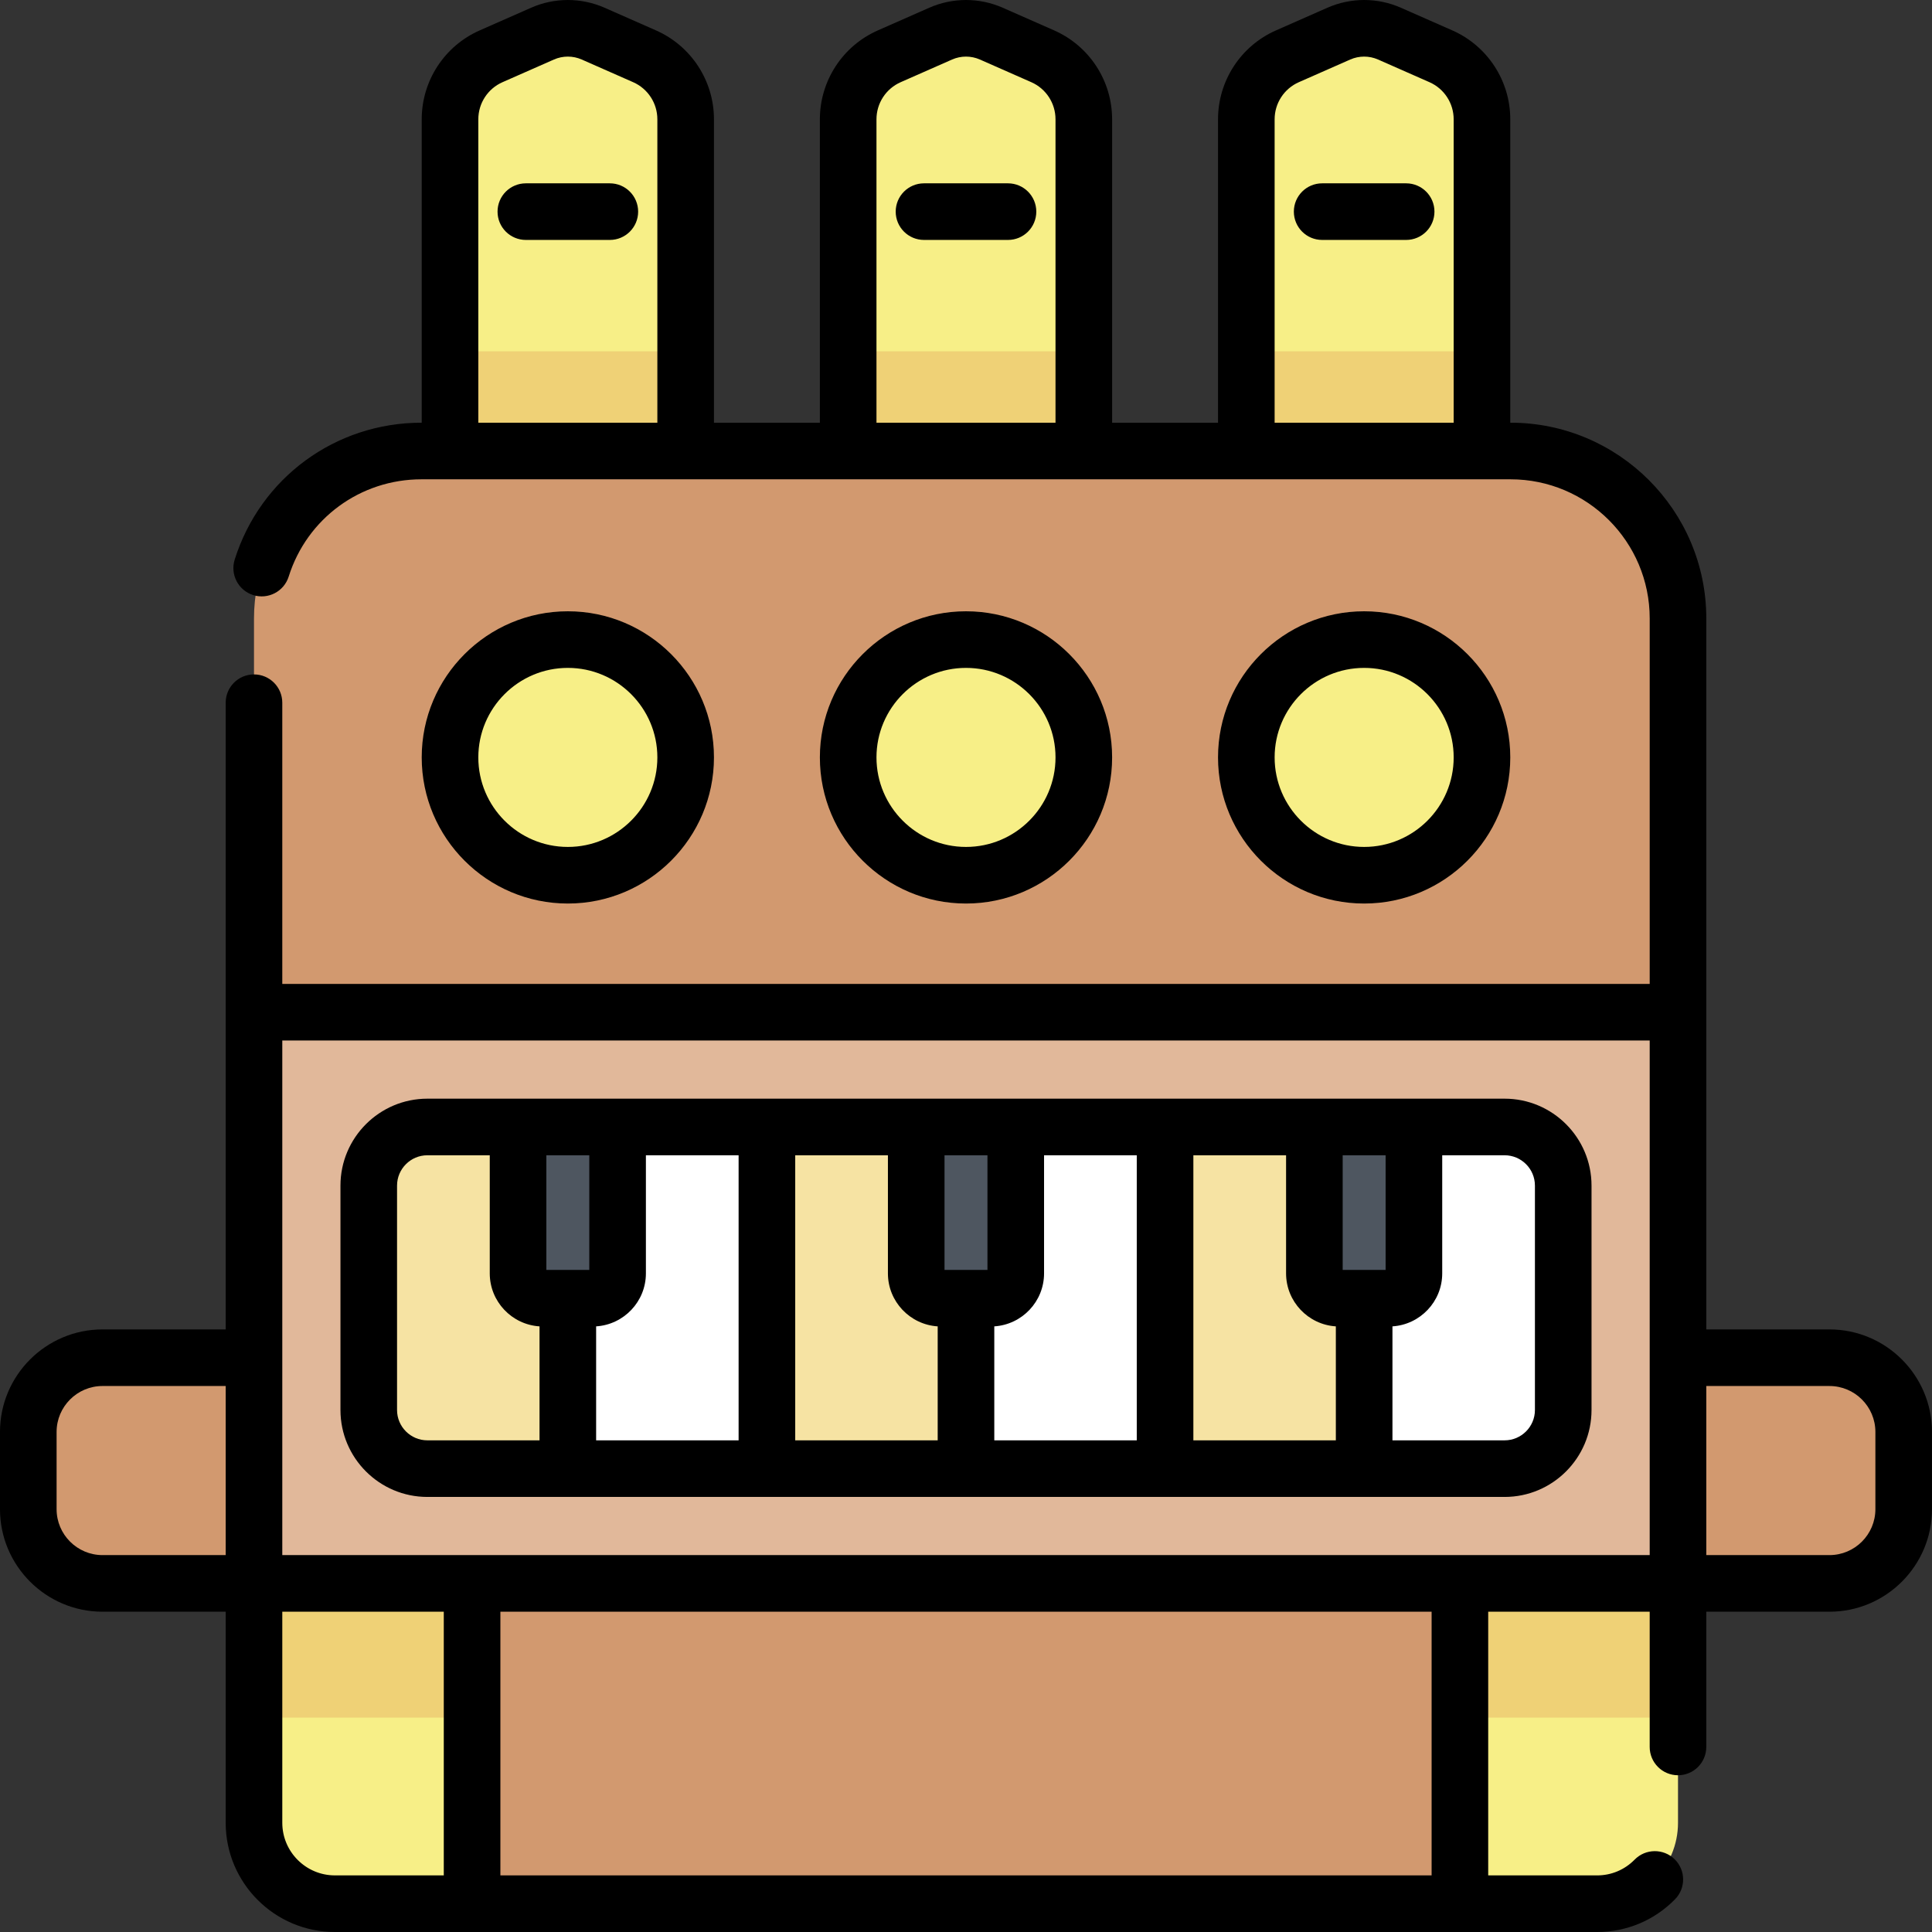 <svg id="Capa_1" enable-background="new 0 0 512 512" height="512" viewBox="0 0 512 512" width="512" xmlns="http://www.w3.org/2000/svg"><rect x="0" y="0" width="512" height="512" fill="#333333" stroke="none"/><path d="m125.108 419.619h261.785v84.879h-261.785z" fill="#d2996f"/><path d="m180.312 155.243h151.376v377.377h-151.376z" fill="#e1b89a" transform="matrix(0 1 -1 0 599.931 87.931)"/><path d="m170.824 14.92-13.636-6.01c-4.27-1.882-9.135-1.882-13.406 0l-13.637 6.011c-6.615 2.916-10.884 9.463-10.884 16.692v87.907h62.447v-87.907c.001-7.23-4.269-13.777-10.884-16.693z" fill="#f7ef87"/><path d="m276.339 14.92-13.636-6.01c-4.27-1.882-9.136-1.882-13.406 0l-13.636 6.011c-6.615 2.916-10.884 9.463-10.884 16.692v87.907h62.447v-87.907c0-7.23-4.269-13.777-10.885-16.693z" fill="#f7ef87"/><path d="m381.855 14.92-13.637-6.01c-4.27-1.882-9.135-1.882-13.406 0l-13.637 6.011c-6.615 2.916-10.884 9.463-10.884 16.692v87.907h62.447v-87.907c.001-7.23-4.268-13.777-10.883-16.693z" fill="#f7ef87"/><path d="m119.261 93.098h62.447v26.422h-62.447z" fill="#efd176"/><path d="m224.776 93.098h62.447v26.422h-62.447z" fill="#efd176"/><path d="m330.292 93.098h62.447v26.422h-62.447z" fill="#efd176"/><path d="m67.312 163.891v104.353h377.377v-104.353c0-24.505-19.865-44.371-44.371-44.371h-288.636c-24.505 0-44.37 19.865-44.37 44.371z" fill="#d2996f"/><path d="m398.736 389.204h-285.472c-8.581 0-15.537-6.956-15.537-15.537v-59.471c0-8.581 6.956-15.537 15.537-15.537h285.472c8.581 0 15.537 6.956 15.537 15.537v59.471c0 8.58-6.956 15.537-15.537 15.537z" fill="#fff"/><path d="m150.485 389.204h-37.221c-8.581 0-15.537-6.956-15.537-15.537v-59.471c0-8.581 6.956-15.537 15.537-15.537h37.221z" fill="#f6e3a3"/><path d="m203.242 298.659h52.758v90.545h-52.758z" fill="#f6e3a3"/><path d="m308.758 298.659h52.758v90.545h-52.758z" fill="#f6e3a3"/><path d="m163.674 298.659h-26.379v38.799c0 3.638 2.95 6.588 6.588 6.588h13.203c3.639 0 6.588-2.95 6.588-6.588z" fill="#4e5660"/><path d="m269.189 298.659h-26.379v38.799c0 3.638 2.95 6.588 6.588 6.588h13.203c3.638 0 6.588-2.95 6.588-6.588z" fill="#4e5660"/><path d="m374.705 298.659h-26.379v38.799c0 3.638 2.95 6.588 6.588 6.588h13.203c3.639 0 6.588-2.95 6.588-6.588z" fill="#4e5660"/><g fill="#f7ef87"><ellipse cx="150.485" cy="200.722" rx="31.224" ry="31.224" transform="matrix(.227 -.974 .974 .227 -79.129 301.781)"/><ellipse cx="256" cy="200.722" rx="31.224" ry="31.224" transform="matrix(.283 -.959 .959 .283 -8.979 389.433)"/><ellipse cx="361.515" cy="200.722" rx="31.224" ry="31.224" transform="matrix(.23 -.973 .973 .23 83.103 506.45)"/><path d="m125.108 504.498h-36.351c-11.844 0-21.445-9.601-21.445-21.445v-63.434h57.796z"/><path d="m386.892 504.498h36.351c11.844 0 21.445-9.601 21.445-21.445v-63.434h-57.796z"/></g><path d="m27.175 359.807h40.136v59.812h-40.136c-10.866 0-19.675-8.809-19.675-19.675v-20.461c0-10.867 8.809-19.676 19.675-19.676z" fill="#d2996f"/><path d="m484.825 359.807h-40.136v59.812h40.136c10.866 0 19.675-8.809 19.675-19.675v-20.461c0-10.867-8.809-19.676-19.675-19.676z" fill="#d2996f"/><path d="m67.312 419.619h57.796v35.56h-57.796z" fill="#efd176"/><path d="m386.892 419.619h57.796v35.56h-57.796z" fill="#efd176"/><path d="m267.13 48.585h-22.26c-4.142 0-7.5 3.357-7.5 7.5s3.358 7.5 7.5 7.5h22.26c4.143 0 7.5-3.357 7.5-7.5s-3.358-7.5-7.5-7.5zm133.109 152.137c0-21.353-17.372-38.724-38.725-38.724-21.352 0-38.724 17.371-38.724 38.724s17.371 38.724 38.724 38.724 38.725-17.371 38.725-38.724zm-62.448 0c0-13.081 10.643-23.724 23.724-23.724 13.082 0 23.725 10.643 23.725 23.724s-10.643 23.724-23.725 23.724c-13.081 0-23.724-10.642-23.724-23.724zm-176.176-152.137h-22.26c-4.142 0-7.5 3.357-7.5 7.5s3.358 7.5 7.5 7.5h22.26c4.142 0 7.5-3.357 7.5-7.5s-3.358-7.5-7.5-7.5zm133.109 152.137c0-21.353-17.371-38.724-38.724-38.724-21.352 0-38.724 17.371-38.724 38.724s17.371 38.724 38.724 38.724c21.352 0 38.724-17.371 38.724-38.724zm-62.448 0c0-13.081 10.642-23.724 23.724-23.724 13.081 0 23.724 10.643 23.724 23.724s-10.642 23.724-23.724 23.724c-13.081 0-23.724-10.642-23.724-23.724zm140.37-152.137h-22.261c-4.143 0-7.5 3.357-7.5 7.5s3.357 7.5 7.5 7.5h22.261c4.143 0 7.5-3.357 7.5-7.5s-3.358-7.5-7.5-7.5zm112.178 303.722h-32.636v-188.417c0-28.602-23.27-51.87-51.871-51.87h-.078v-80.407c0-10.196-6.029-19.442-15.359-23.556l-13.637-6.01c-6.183-2.727-13.273-2.727-19.456-.001l-13.637 6.011c-9.33 4.113-15.359 13.359-15.359 23.556v80.407h-28.067v-80.407c0-10.196-6.028-19.442-15.358-23.556l-13.637-6.01c-6.183-2.726-13.275-2.727-19.456-.001l-13.636 6.011c-9.331 4.113-15.359 13.359-15.359 23.556v80.407h-28.068v-80.407c0-10.196-6.029-19.442-15.359-23.556l-13.635-6.01c-6.184-2.727-13.275-2.726-19.457-.001l-13.637 6.011c-9.331 4.113-15.359 13.359-15.359 23.556v80.407h-.079c-22.765 0-42.65 14.577-49.483 36.274-1.244 3.951.95 8.162 4.901 9.406 3.953 1.245 8.162-.949 9.407-4.9 4.856-15.42 18.992-25.78 35.176-25.78h288.635c20.331 0 36.871 16.54 36.871 36.87v96.853h-362.379v-74.519c0-4.143-3.358-7.5-7.5-7.5s-7.5 3.357-7.5 7.5v166.083h-32.637c-14.984 0-27.175 12.191-27.175 27.175v20.461c0 14.984 12.191 27.176 27.175 27.176h32.637v55.934c0 15.961 12.984 28.945 28.945 28.945h334.486c7.835 0 15.173-3.08 20.661-8.673 2.9-2.956 2.855-7.705-.101-10.606-2.955-2.899-7.703-2.855-10.606.101-2.644 2.694-6.179 4.179-9.954 4.179h-28.851v-69.879h42.796v35.838c0 4.143 3.357 7.5 7.5 7.5s7.5-3.357 7.5-7.5v-35.838h32.636c14.984 0 27.176-12.191 27.176-27.176v-20.461c0-14.985-12.191-27.176-27.176-27.176zm-310.616-240.287h-47.447v-80.407c0-4.255 2.516-8.113 6.409-9.829l13.638-6.012c2.337-1.029 5.017-1.03 7.355.001l13.636 6.011c3.894 1.716 6.41 5.574 6.41 9.829v80.407zm105.516 0h-47.447v-80.407c0-4.255 2.516-8.113 6.409-9.829l13.637-6.012c2.338-1.028 5.018-1.03 7.355.001l13.637 6.011c3.894 1.716 6.409 5.574 6.409 9.829zm105.515 0h-47.448v-80.407c0-4.255 2.516-8.113 6.41-9.829l13.637-6.012c2.34-1.029 5.021-1.029 7.355.001l13.637 6.011c3.895 1.716 6.41 5.574 6.41 9.829v80.407zm-325.427 300.099h-32.637c-6.713 0-12.175-5.462-12.175-12.176v-20.461c0-6.713 5.462-12.175 12.175-12.175h32.637zm57.796 84.879h-28.851c-7.689 0-13.945-6.256-13.945-13.945v-55.934h42.796zm261.785 0h-246.785v-69.879h246.785zm57.796-84.879h-362.377v-136.375h362.377zm59.811-12.176c0 6.714-5.462 12.176-12.176 12.176h-32.636v-44.811h32.636c6.714 0 12.176 5.462 12.176 12.175zm-307.792-199.221c0-21.353-17.372-38.724-38.724-38.724s-38.724 17.371-38.724 38.724 17.372 38.724 38.724 38.724c21.353 0 38.724-17.371 38.724-38.724zm-62.447 0c0-13.081 10.643-23.724 23.724-23.724s23.724 10.643 23.724 23.724-10.643 23.724-23.724 23.724-23.724-10.642-23.724-23.724zm-13.497 195.982h285.471c12.703 0 23.037-10.334 23.037-23.037v-59.471c0-12.703-10.334-23.037-23.037-23.037h-285.471c-12.703 0-23.037 10.334-23.037 23.037v59.471c0 12.703 10.334 23.037 23.037 23.037zm255.752-45.203c7.349-.468 13.189-6.578 13.189-14.043v-31.299h16.531c4.432 0 8.037 3.605 8.037 8.037v59.471c0 4.432-3.605 8.037-8.037 8.037h-29.72zm-13.19-45.342h11.378v30.388h-11.378zm-39.568 0h24.568v31.299c0 7.465 5.84 13.576 13.189 14.043v30.203h-37.758v-75.545zm-52.758 45.342c7.349-.467 13.189-6.578 13.189-14.043v-31.299h24.568v75.545h-37.757zm-13.19-45.342h11.379v30.388h-11.379zm-39.567 0h24.568v31.299c0 7.465 5.84 13.576 13.19 14.043v30.203h-37.757v-75.545zm-52.758 45.342c7.349-.467 13.189-6.578 13.189-14.043v-31.299h24.568v75.545h-37.758v-30.203zm-13.19-45.342h11.379v30.388h-11.379zm-39.568 8.037c0-4.432 3.606-8.037 8.037-8.037h16.531v31.299c0 7.465 5.84 13.576 13.189 14.043v30.203h-29.721c-4.431 0-8.037-3.605-8.037-8.037v-59.471z"/></svg>